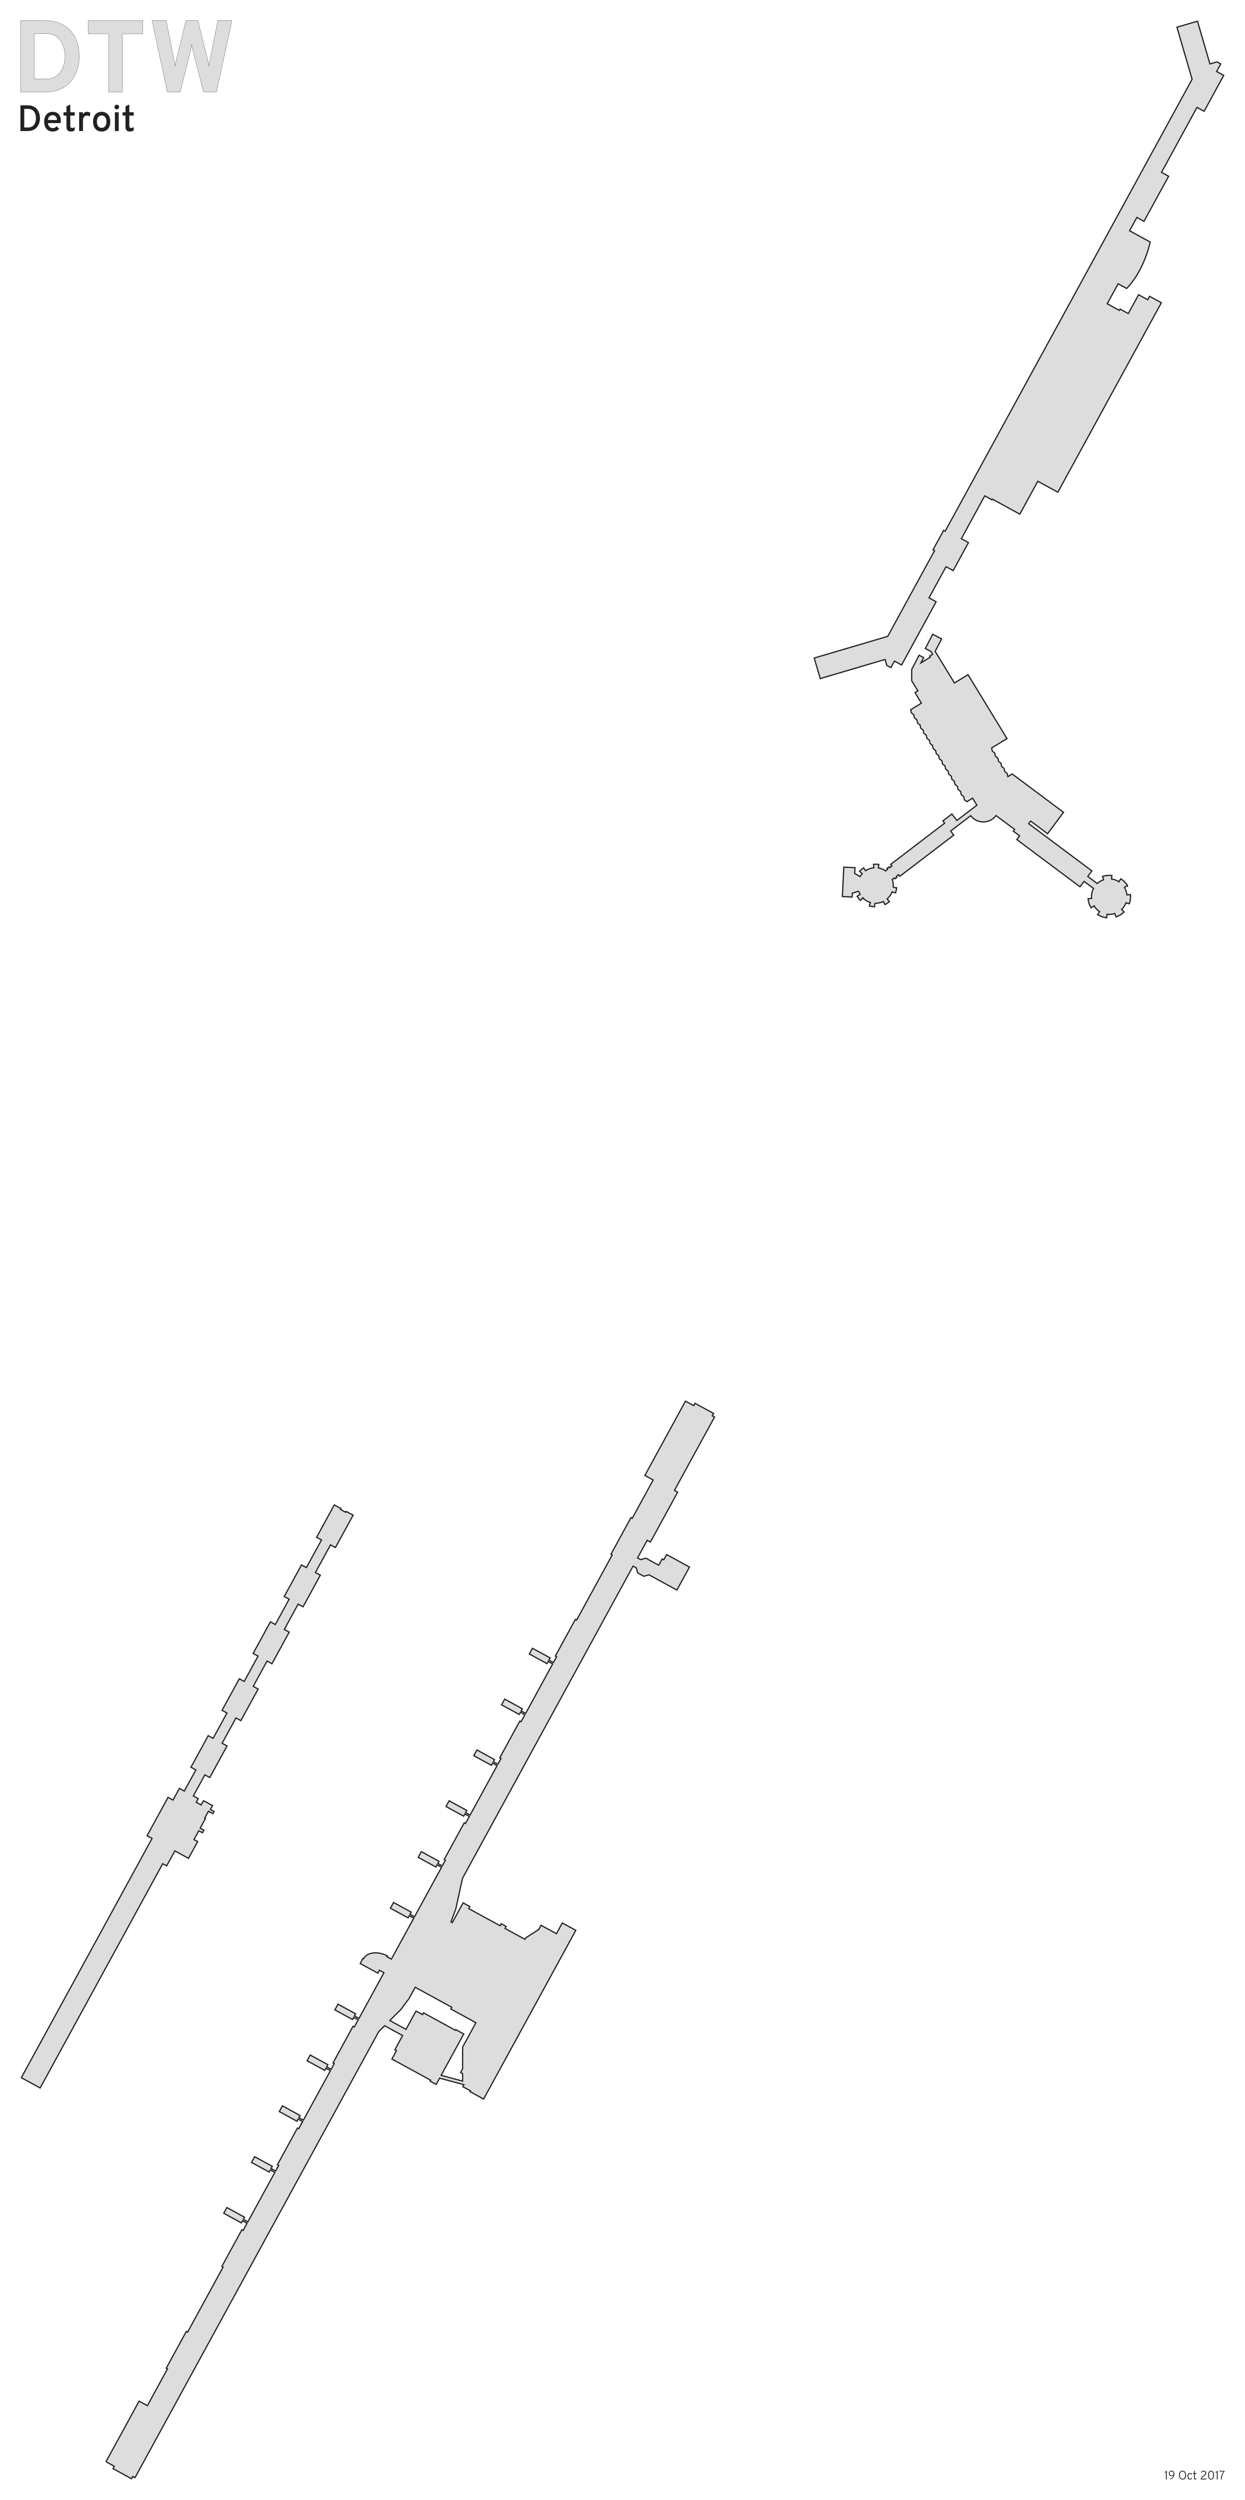 <?xml version="1.0" encoding="UTF-8" standalone="no"?>
<!-- Created with Inkscape (http://www.inkscape.org/) -->

<svg
   xmlns:dc="http://purl.org/dc/elements/1.1/"
   xmlns:cc="http://creativecommons.org/ns#"
   xmlns:rdf="http://www.w3.org/1999/02/22-rdf-syntax-ns#"
   xmlns:svg="http://www.w3.org/2000/svg"
   xmlns="http://www.w3.org/2000/svg"
   xmlns:sodipodi="http://sodipodi.sourceforge.net/DTD/sodipodi-0.dtd"
   xmlns:inkscape="http://www.inkscape.org/namespaces/inkscape"
   width="1523.365"
   height="3057.111"
   viewBox="0 0 1523.365 3057.111"
   id="svg2"
   version="1.1"
   inkscape:version="0.92.4 (5da689c313, 2019-01-14)"
   sodipodi:docname="DTW.svg"
   inkscape:export-filename="C:\Users\paulb\Dropbox\Projects\Terminal Silhouettes\Silhouettes\png\DTW.png"
   inkscape:export-xdpi="90"
   inkscape:export-ydpi="90">
  <sodipodi:namedview
     id="base"
     pagecolor="#ffffff"
     bordercolor="#666666"
     borderopacity="1.0"
     inkscape:pageopacity="1"
     inkscape:pageshadow="2"
     inkscape:zoom="0.25"
     inkscape:cx="-1090.4636"
     inkscape:cy="1517.4795"
     inkscape:document-units="px"
     inkscape:current-layer="layer1"
     showgrid="false"
     units="px"
     fit-margin-top="25"
     fit-margin-left="25"
     fit-margin-right="25"
     fit-margin-bottom="25"
     inkscape:window-width="1920"
     inkscape:window-height="1137"
     inkscape:window-x="1912"
     inkscape:window-y="-8"
     inkscape:window-maximized="1"
     showguides="true"
     inkscape:guide-bbox="true"
     inkscape:object-nodes="true"
     inkscape:snap-smooth-nodes="false"
     inkscape:snap-object-midpoints="false" />
  <defs
     id="defs4" />
  <g
     style="display:inline"
     inkscape:label="Terminal"
     id="layer2"
     inkscape:groupmode="layer"
     transform="translate(-1208.468,-25.76)">
    <path
       style="opacity:1;fill:#dddddd;fill-opacity:1;stroke:#222222;stroke-width:1.5;stroke-linejoin:miter;stroke-miterlimit:4;stroke-dasharray:none;stroke-dashoffset:0;stroke-opacity:1"
       d="m 1338.138,3036.046 10.151,5.55 -1.564,2.861 22.676,12.397 1.564,-2.861 2.729,1.491 34.696,-63.462 5.815,-10.638 24.616,-45.025 24.525,-44.86 43.487,-79.542 24.525,-44.86 43.487,-79.542 24.526,-44.858 43.487,-79.543 24.524,-44.857 4.447,-8.133 7.277,-7.272 21.998,12.027 -9.492,17.365 1.976,1.08 -5.595,10.235 47.336,25.88 -0.636,1.163 7.443,4.069 4.218,-7.713 28.172,7.543 6e-4,4e-4 1.607,0.431 -1.355,2.476 9.422,5.15 -0.509,0.93 16.516,9.029 112.799,-206.321 -16.514,-9.029 -7.185,13.143 -18.84,-10.3 -2.845,5.202 -15.827,10.161 -0.999,1.827 -24.416,-13.349 1.361,-2.49 -5.923,-3.238 -1.361,2.49 -38.487,-21.041 1.36,-2.487 -8.226,-4.497 -1.359,2.488 -11.875,21.721 -1.645,-0.899 5.999,-16.049 1.732,-7.939 6.397,-29.307 4.535,-8.298 24.526,-44.86 43.486,-79.541 24.525,-44.86 43.487,-79.542 24.525,-44.86 43.487,-79.542 0.164,-0.299 3.867,2.115 1.834,6.256 7.494,4.097 6.256,-1.834 14.742,8.06 19.423,10.619 15.387,-28.145 -27.912,-15.26 -3.498,6.397 -1.977,-1.082 -4.21,7.702 -8.32,-4.548 -7.494,-4.097 -6.256,1.834 -3.866,-2.115 11.826,-21.632 3.953,2.162 33.319,-60.943 -3.956,-2.162 14.355,-26.255 34.696,-63.462 -2.73,-1.493 1.564,-2.861 -22.674,-12.396 -1.564,2.861 -10.151,-5.55 -49.688,90.884 10.151,5.55 -25.614,46.849 -1.525,-0.834 -24.526,44.858 1.526,0.835 -43.486,79.541 -1.528,-0.834 -24.525,44.86 1.526,0.835 -3.877,7.091 -5.498,-3.006 1.431,-2.618 -21.597,-11.808 -3.818,6.984 21.599,11.808 1.432,-2.62 5.5,3.006 -33.036,60.428 -5.5,-3.006 1.431,-2.618 -21.596,-11.807 -3.818,6.983 21.599,11.808 1.432,-2.62 5.5,3.006 -4.665,8.532 -1.528,-0.834 -24.525,44.86 1.528,0.834 -3.848,7.038 -5.5,-3.006 1.432,-2.619 -21.599,-11.808 -3.818,6.984 21.599,11.808 1.432,-2.62 5.5,3.006 -33.036,60.427 -5.498,-3.006 1.432,-2.62 -21.598,-11.808 -3.818,6.984 21.599,11.808 1.432,-2.62 5.5,3.006 -4.694,8.586 -1.526,-0.835 -24.527,44.861 1.526,0.834 -3.818,6.983 -5.5,-3.006 1.432,-2.62 -21.599,-11.808 -3.818,6.985 21.598,11.808 1.432,-2.62 5.5,3.006 -33.038,60.429 -5.499,-3.006 1.432,-2.619 -21.598,-11.808 -3.818,6.984 21.598,11.808 1.434,-2.621 5.498,3.006 -27.395,50.109 -5.5,-3.006 0.516,-0.943 a 24.615,16.871 28.666 0 0 -28.979,3.364 l -0.704,-0.385 -3.459,6.329 21.597,11.807 1.962,-3.589 5.5,3.006 -30.568,55.912 -5.498,-3.006 1.431,-2.617 -21.599,-11.808 -3.818,6.983 21.596,11.807 1.433,-2.621 5.5,3.006 -4.755,8.698 -1.528,-0.834 -24.524,44.857 1.526,0.835 -3.758,6.873 -5.498,-3.006 1.431,-2.617 -21.598,-11.807 -3.818,6.984 21.598,11.807 1.433,-2.621 5.5,3.006 -33.038,60.429 -5.5,-3.006 1.431,-2.617 -21.597,-11.808 -3.818,6.983 21.598,11.808 1.432,-2.62 5.5,3.006 -4.784,8.753 -1.526,-0.835 -24.526,44.858 1.528,0.834 -3.728,6.818 -5.499,-3.006 1.431,-2.617 -21.597,-11.808 -3.818,6.984 21.597,11.806 1.432,-2.62 5.5,3.006 -33.038,60.431 -5.5,-3.006 1.432,-2.62 -21.597,-11.806 -3.818,6.983 21.599,11.808 1.432,-2.62 5.499,3.006 -4.815,8.806 -1.525,-0.834 -24.526,44.859 1.526,0.835 -43.486,79.541 -1.528,-0.834 -24.525,44.86 1.526,0.835 -24.616,45.025 -10.151,-5.55 -40.512,74.1 z m -103.567,-469.617 23.026,12.589 149.945,-274.266 4.851,2.652 10.027,-18.338 8.306,4.54 2.962,1.619 5.428,2.968 11.194,-20.477 -4.522,-2.472 5.892,-10.775 4.521,2.472 1.709,-3.124 -4.523,-2.473 6.461,-11.818 -0.929,-0.508 4.598,-8.411 0.929,0.508 4.524,2.473 1.437,-2.631 -4.523,-2.473 2.608,-4.769 -11.018,-6.025 -2.877,5.263 -6.002,-3.282 2.428,-4.443 -6.003,-3.282 14.123,-25.832 6.004,3.283 21.11,-38.614 -6.005,-3.283 16.938,-30.981 6.003,3.282 21.11,-38.612 -6.004,-3.282 16.938,-30.982 6.004,3.283 21.11,-38.613 -6.005,-3.283 16.938,-30.982 6.005,3.283 21.11,-38.612 -6.004,-3.282 18.491,-33.824 6.004,3.282 21.11,-38.613 0.526,-0.964 -8.306,-4.54 -0.582,1.063 -6.413,-3.506 0.582,-1.063 -8.307,-4.542 -0.526,0.964 -21.111,38.613 6.002,3.282 -18.491,33.824 -6.002,-3.282 -21.11,38.612 6.002,3.282 -16.938,30.982 -6.002,-3.282 -21.11,38.613 6.002,3.282 -16.938,30.982 -6.002,-3.282 -21.11,38.613 6.001,3.28 -16.939,30.983 -6.002,-3.282 -21.11,38.612 6.002,3.282 -14.123,25.832 -6.002,-3.282 -7.824,14.309 -6.085,-3.326 -25.628,46.874 6.086,3.328 -159.971,292.604 z m 450.89,-69.89 13.336,-13.327 10.272,-13.711 7.453,-13.633 44.737,24.457 -1.146,2.094 30.703,16.786 -16.269,29.759 -0.014,26.551 -2.5,4.572 2.497,1.366 0,7.334 10e-4,1.831 -26.302,-7.046 27.674,-50.619 -7.443,-4.069 -2.094,-1.145 -0.458,0.84 -39.211,-21.437 -1.195,2.185 -8.008,-4.378 -12.249,22.405 -19.778,-10.812 z m 553.728,-1374.433 11.932,0.574 0.223,-4.629 7.762,-2.591 a 21.744,21.744 0 0 0 1.823,4.038 l -3.737,2.173 a 26.056,26.056 0 0 0 3.988,5.178 l 3.065,-3.022 a 21.744,21.744 0 0 0 9.207,5.548 l -1.249,4.149 a 26.056,26.056 0 0 0 6.45,1.058 l 0.175,-4.287 a 21.744,21.744 0 0 0 10.521,-2.236 l 1.914,3.869 a 26.056,26.056 0 0 0 5.433,-3.632 l -2.796,-3.248 a 21.744,21.744 0 0 0 6.159,-8.818 l 4.036,1.517 a 26.056,26.056 0 0 0 1.488,-6.366 l -4.279,-0.464 a 21.744,21.744 0 0 0 -1.122,-9.662 l 2.548,-1.947 0.836,1.096 2.404,-1.838 -0.835,-1.094 2.768,-2.115 1.538,2.012 66.025,-50.442 -3.789,-4.959 24.559,-18.763 a 19.402,19.402 0 0 0 25.517,4.789 19.402,19.402 0 0 0 5.428,-4.961 l 22.792,17.026 -1.587,2.123 7.642,5.707 -3.379,4.523 77.334,57.772 4.962,-6.644 11.539,8.621 a 21.744,21.744 0 0 0 -2.36,12.206 l -4.294,0.426 a 26.056,26.056 0 0 0 3.662,10.998 l 3.679,-2.244 a 21.744,21.744 0 0 0 6.761,6.916 l -2.339,3.615 a 26.056,26.056 0 0 0 10.887,3.948 l 0.536,-4.252 a 21.744,21.744 0 0 0 9.62,-0.953 l 1.374,4.099 a 26.056,26.056 0 0 0 5.294,-2.453 26.056,26.056 0 0 0 4.593,-3.595 l -3.011,-3.091 a 21.744,21.744 0 0 0 5.273,-8.107 l 4.029,1.47 a 26.056,26.056 0 0 0 1.428,-11.492 l -4.271,0.424 a 21.744,21.744 0 0 0 -3.046,-9.178 l 3.679,-2.244 a 26.056,26.056 0 0 0 -8.107,-8.279 l -2.334,3.607 a 21.744,21.744 0 0 0 -9.084,-3.311 l 0.542,-4.297 a 26.056,26.056 0 0 0 -11.53,1.174 l 1.365,4.075 a 21.744,21.744 0 0 0 -4.418,2.035 21.744,21.744 0 0 0 -3.343,2.534 l -11.621,-8.68 5.045,-6.755 -40.958,-30.6 -15.67,-11.705 -20.704,-15.468 2.399,-3.21 20.704,15.468 19.519,-26.13 -62.774,-46.896 -5.364,3.272 -0.738,-3.839 -3.075,-2.413 -0.738,-3.839 -3.075,-2.413 -0.738,-3.839 -3.075,-2.413 -0.738,-3.839 -3.076,-2.413 -0.738,-3.839 -3.076,-2.413 -0.738,-3.839 18.765,-11.446 -47.67,-78.148 -16.652,10.158 -23.596,-38.682 7.938,-15.232 -10.9,-5.68 -9.072,17.409 6.786,3.536 2.182,3.577 -3.602,2.197 0.781,1.28 -11.441,6.979 3.344,-6.417 -5.626,-2.931 -9.044,17.356 -0.046,13.812 0.481,0.789 4.279,7.016 2.83,4.639 -3.508,2.14 7.835,12.843 -11.936,7.281 -1.153,0.703 0.738,3.839 3.075,2.413 0.738,3.839 3.076,2.413 0.738,3.839 3.075,2.413 0.738,3.839 3.076,2.413 0.738,3.839 3.076,2.413 0.738,3.839 3.076,2.413 0.737,3.837 3.075,2.413 0.738,3.839 3.076,2.413 0.738,3.839 3.076,2.413 0.738,3.839 3.076,2.413 0.738,3.839 3.076,2.413 0.738,3.839 3.075,2.413 0.738,3.839 3.075,2.413 0.738,3.839 3.075,2.413 0.738,3.839 3.075,2.413 0.738,3.839 3.075,2.413 0.738,3.839 3.076,2.413 0.738,3.839 3.076,2.413 1.153,-0.703 5.939,-3.623 5.226,8.568 -24.515,18.731 -3.941,-5.155 -2.114,-2.767 -11.006,8.409 2.115,2.767 -9e-4,-5e-4 -4.591,3.509 -61.432,46.935 1.538,2.012 -2.768,2.115 -0.837,-1.093 -2.405,1.836 0.838,1.095 -2.59,1.978 a 21.744,21.744 0 0 0 -8.931,-3.604 l 0.68,-4.258 a 26.056,26.056 0 0 0 -6.534,-0.184 l 0.403,4.288 a 21.744,21.744 0 0 0 -9.295,3.057 21.744,21.744 0 0 0 -0.833,0.552 l -2.416,-3.579 a 26.056,26.056 0 0 0 -4.899,4.33 l 3.216,2.851 a 21.744,21.744 0 0 0 -2.549,3.537 l -6.634,-3.836 0.341,-7.066 -1.766,-0.083 -11.935,-0.575 -0.984,20.522 -0.742,15.436 z m -27.047,-266.558 64.737,-19.09 14.538,-4.285 2.121,7.2 5.023,2.746 4.351,-7.96 8.722,4.769 42.26,-77.299 -8.723,-4.769 20.856,-38.148 8.722,4.769 18.693,-34.193 -8.722,-4.769 28.655,-52.414 8.722,4.769 0.463,-0.848 33.759,18.456 22.003,-40.246 24.51,13.399 50.739,-92.808 12.208,-22.33 63.711,-116.536 -14.421,-7.884 -2.289,4.186 -11.165,-6.104 -12.589,23.026 -10.001,-5.467 -0.89,1.629 -14.887,-8.139 13.352,-24.423 10.468,5.723 c 21.888,-22.628 28.776,-56.779 28.776,-56.779 l -14.655,-8.013 -10.582,-5.786 8.901,-16.281 8.722,4.769 30.139,-55.128 -8.722,-4.769 43.436,-79.448 8.722,4.769 24.009,-43.915 -8.722,-4.769 5.036,-9.212 -4.59,-2.509 -8.617,2.51 -4.02,-13.809 -11.198,-38.45 -25.129,7.32 18.543,63.662 -302.168,552.699 -1.87,-1.021 -12.971,23.726 1.867,1.02 -57.311,104.829 -89.925,26.513 7.401,25.107 z"
       id="rect4154"
       inkscape:connector-curvature="0" />
  </g>
  <g
     inkscape:groupmode="layer"
     id="layer1"
     inkscape:label="Label">
    <g
       style="font-style:normal;font-variant:normal;font-weight:bold;font-stretch:normal;font-size:125px;line-height:125%;font-family:Overpass;-inkscape-font-specification:'Overpass, Bold';text-align:start;letter-spacing:0px;word-spacing:0px;writing-mode:lr-tb;text-anchor:start;fill:#dddddd;fill-opacity:1;stroke:#222222;stroke-width:0.25;stroke-linecap:butt;stroke-linejoin:miter;stroke-miterlimit:4;stroke-dasharray:none;stroke-opacity:1"
       id="text4144">
      <path
         d="m 25.125,25.125 29.541,0 q 7.629,0 13.733,1.77 6.104,1.709 10.803,4.761 4.761,3.052 8.118,7.263 3.357,4.15 5.493,9.033 2.197,4.822 3.174,10.193 1.038,5.371 1.038,10.742 0,5.005 -0.977,10.254 -0.916,5.188 -2.991,10.071 -2.075,4.822 -5.432,9.094 -3.296,4.272 -8.118,7.507 -4.761,3.174 -11.047,5.005 -6.287,1.831 -14.343,1.831 l -28.992,0 0,-87.524 z m 31.006,71.533 q 6.531,0 10.986,-2.502 4.456,-2.563 7.202,-6.531 2.747,-4.028 3.967,-8.972 1.221,-4.944 1.221,-9.766 0,-5.127 -1.282,-10.071 -1.282,-5.005 -3.967,-8.911 -2.625,-3.906 -6.836,-6.287 -4.15,-2.441 -9.888,-2.441 l -15.503,0 0,55.481 14.099,0 z"
         style=""
         id="path4201" />
      <path
         d="m 149.759,41.421 0,71.228 -16.846,0 0,-71.228 -25.024,0 0,-16.296 66.895,0 0,16.296 -25.024,0 z"
         style=""
         id="path4203" />
      <path
         d="m 283.792,25.125 -18.921,87.524 -15.747,0 -13.245,-51.514 q -0.549,-2.075 -0.793,-3.662 -0.244,-1.648 -0.427,-2.93 -0.183,1.282 -0.488,2.93 -0.305,1.587 -0.793,3.54 l -12.878,51.636 -15.747,0 -18.738,-87.524 17.395,0 9.766,49.255 q 0.488,2.258 0.671,3.723 0.244,1.465 0.427,2.808 0.183,-1.343 0.427,-2.808 0.244,-1.526 0.793,-3.845 l 12.024,-49.133 14.648,0 12.207,49.133 q 0.61,2.319 0.855,3.845 0.244,1.465 0.427,2.808 0.183,-1.343 0.366,-2.808 0.244,-1.465 0.732,-3.723 l 9.766,-49.255 17.273,0 z"
         style=""
         id="path4205" />
    </g>
    <g
       style="font-style:normal;font-variant:normal;font-weight:normal;font-stretch:normal;font-size:45px;line-height:125%;font-family:Overpass;-inkscape-font-specification:'Overpass, Normal';text-align:start;letter-spacing:0px;word-spacing:0px;writing-mode:lr-tb;text-anchor:start;fill:#222222;fill-opacity:1;stroke:none;stroke-width:1px;stroke-linecap:butt;stroke-linejoin:miter;stroke-opacity:1"
       id="text4148">
      <path
         d="m 25,128.763 8.833,0 q 2.747,0 4.922,0.637 2.175,0.615 3.845,1.714 1.67,1.099 2.856,2.615 1.187,1.494 1.934,3.252 0.769,1.736 1.121,3.669 0.352,1.934 0.352,3.867 0,1.802 -0.33,3.691 -0.308,1.868 -1.055,3.625 -0.725,1.736 -1.89,3.274 -1.165,1.538 -2.856,2.703 -1.692,1.143 -3.955,1.802 -2.241,0.659 -5.12,0.659 l -8.657,0 0,-31.509 z m 9.404,27.092 q 1.802,0 3.208,-0.461 1.428,-0.483 2.483,-1.296 1.077,-0.813 1.802,-1.912 0.747,-1.099 1.208,-2.351 0.483,-1.274 0.681,-2.615 0.22,-1.362 0.22,-2.703 0,-2.131 -0.527,-4.153 -0.505,-2.043 -1.604,-3.625 -1.099,-1.604 -2.834,-2.571 -1.714,-0.989 -4.131,-0.989 l -5.229,0 0,22.676 4.724,0 z"
         style=""
         id="path4186" />
      <path
         d="m 64.507,160.821 q -2.395,0 -4.329,-0.813 -1.934,-0.835 -3.296,-2.373 -1.362,-1.56 -2.109,-3.801 -0.725,-2.241 -0.725,-5.076 0,-2.834 0.747,-5.054 0.747,-2.241 2.109,-3.779 1.384,-1.56 3.296,-2.373 1.934,-0.813 4.307,-0.813 2.043,0 3.823,0.659 1.802,0.637 3.142,1.978 1.362,1.318 2.131,3.34 0.791,2.021 0.791,4.768 0,0.747 -0.044,1.582 -0.022,0.835 -0.132,1.45 l -15.491,0 q 0.022,1.428 0.505,2.571 0.505,1.121 1.318,1.934 0.813,0.791 1.846,1.23 1.033,0.417 2.153,0.417 1.428,0 2.637,-0.593 1.23,-0.593 2.131,-1.736 l 3.054,3.142 q -1.252,1.494 -3.208,2.417 -1.956,0.923 -4.658,0.923 z m 0,-19.951 q -1.099,0 -2.109,0.33 -1.011,0.308 -1.802,1.011 -0.769,0.681 -1.274,1.802 -0.505,1.121 -0.593,2.725 l 10.986,0 q -0.044,-1.604 -0.505,-2.725 -0.461,-1.121 -1.208,-1.802 -0.747,-0.703 -1.67,-1.011 -0.901,-0.33 -1.824,-0.33 z"
         style=""
         id="path4188" />
      <path
         d="m 86.458,160.821 q -1.362,0 -2.351,-0.417 -0.967,-0.396 -1.604,-1.143 -0.615,-0.747 -0.901,-1.802 -0.286,-1.077 -0.286,-2.373 l 0,-13.755 -3.56,0 0,-4.065 3.56,0 0,-7.229 4.68,-2.263 0,9.492 5.449,0 0,4.065 -5.449,0 0,12.546 q 0,0.571 0.088,1.055 0.11,0.483 0.352,0.835 0.264,0.352 0.703,0.549 0.439,0.176 1.121,0.176 1.67,0 3.406,-1.077 l -0.571,4.351 q -0.967,0.483 -2.109,0.769 -1.143,0.286 -2.527,0.286 z"
         style=""
         id="path4190" />
      <path
         d="m 96.851,160.272 0,-23.005 4.68,0 0,2.791 q 0.813,-1.758 2.109,-2.527 1.296,-0.791 3.01,-0.791 2.285,0 3.867,1.384 l -0.681,4.329 q -0.637,-0.439 -1.516,-0.769 -0.857,-0.352 -2.109,-0.352 -0.791,0 -1.626,0.286 -0.813,0.264 -1.494,0.967 -0.681,0.681 -1.121,1.846 -0.439,1.143 -0.439,2.922 l 0,12.92 -4.68,0 z"
         style=""
         id="path4192" />
      <path
         d="m 124.404,160.821 q -2.417,0 -4.373,-0.813 -1.934,-0.813 -3.296,-2.351 -1.362,-1.56 -2.109,-3.779 -0.725,-2.241 -0.725,-5.076 0,-2.834 0.725,-5.076 0.747,-2.241 2.109,-3.779 1.362,-1.56 3.296,-2.373 1.956,-0.835 4.373,-0.835 2.395,0 4.351,0.835 1.956,0.813 3.318,2.373 1.362,1.538 2.109,3.779 0.747,2.241 0.747,5.076 0,2.834 -0.747,5.076 -0.747,2.219 -2.109,3.779 -1.362,1.538 -3.318,2.351 -1.956,0.813 -4.351,0.813 z m 0,-4.417 q 1.34,0 2.417,-0.527 1.099,-0.527 1.846,-1.494 0.769,-0.989 1.165,-2.395 0.417,-1.406 0.417,-3.186 0,-1.78 -0.417,-3.186 -0.396,-1.428 -1.165,-2.417 -0.747,-0.989 -1.846,-1.516 -1.077,-0.527 -2.417,-0.527 -1.34,0 -2.417,0.527 -1.077,0.527 -1.846,1.516 -0.747,0.989 -1.165,2.417 -0.396,1.406 -0.396,3.186 0,1.78 0.396,3.186 0.417,1.406 1.165,2.395 0.769,0.967 1.846,1.494 1.077,0.527 2.417,0.527 z"
         style=""
         id="path4194" />
      <path
         d="m 140.576,160.272 0,-23.005 4.68,0 0,23.005 -4.68,0 z m 2.329,-26.587 q -0.593,0 -1.121,-0.22 -0.505,-0.22 -0.901,-0.593 -0.374,-0.396 -0.593,-0.901 -0.22,-0.527 -0.22,-1.121 0,-0.593 0.22,-1.099 0.22,-0.527 0.593,-0.901 0.396,-0.396 0.901,-0.615 0.527,-0.22 1.121,-0.22 0.593,0 1.099,0.22 0.527,0.22 0.901,0.615 0.396,0.374 0.615,0.901 0.22,0.505 0.22,1.099 0,0.593 -0.22,1.121 -0.22,0.505 -0.615,0.901 -0.374,0.374 -0.901,0.593 -0.505,0.22 -1.099,0.22 z"
         style=""
         id="path4196" />
      <path
         d="m 158.704,160.821 q -1.362,0 -2.351,-0.417 -0.967,-0.396 -1.604,-1.143 -0.615,-0.747 -0.901,-1.802 -0.286,-1.077 -0.286,-2.373 l 0,-13.755 -3.56,0 0,-4.065 3.56,0 0,-7.229 4.68,-2.263 0,9.492 5.449,0 0,4.065 -5.449,0 0,12.546 q 0,0.571 0.088,1.055 0.11,0.483 0.352,0.835 0.264,0.352 0.703,0.549 0.439,0.176 1.121,0.176 1.67,0 3.406,-1.077 l -0.571,4.351 q -0.967,0.483 -2.109,0.769 -1.143,0.286 -2.527,0.286 z"
         style=""
         id="path4198" />
    </g>
  </g>
  <g
     inkscape:groupmode="layer"
     id="layer3"
     inkscape:label="Date">
    <g
       style="font-style:normal;font-variant:normal;font-weight:300;font-stretch:normal;font-size:15px;line-height:125%;font-family:Overpass;-inkscape-font-specification:'Overpass, Light';text-align:start;letter-spacing:0px;word-spacing:0px;writing-mode:lr-tb;text-anchor:start;fill:#222222;fill-opacity:1;stroke:none;stroke-width:1px;stroke-linecap:butt;stroke-linejoin:miter;stroke-opacity:1"
       id="text4152">
      <path
         d="m 1426.599,3031.931 0,-8.595 -1.785,0 0,-0.6 q 0.795,0 1.35,-0.27 0.555,-0.285 0.81,-1.035 l 0.675,0 0,10.5 -1.05,0 z"
         style=""
         id="path4167" />
      <path
         d="m 1433.604,3021.251 q 0.855,0 1.485,0.315 0.63,0.315 1.035,0.87 0.42,0.54 0.63,1.29 0.21,0.735 0.21,1.59 0,1.125 -0.39,2.22 -0.375,1.095 -1.065,2.025 -0.675,0.915 -1.62,1.59 -0.945,0.675 -2.085,0.96 l 0,-0.825 q 0.765,-0.225 1.425,-0.675 0.66,-0.465 1.17,-1.065 0.525,-0.6 0.855,-1.29 0.345,-0.69 0.435,-1.365 -0.39,0.495 -1.035,0.765 -0.63,0.255 -1.455,0.255 -0.645,0 -1.215,-0.255 -0.555,-0.255 -0.975,-0.69 -0.405,-0.45 -0.645,-1.02 -0.24,-0.585 -0.24,-1.215 0,-0.735 0.27,-1.365 0.27,-0.645 0.735,-1.11 0.48,-0.465 1.11,-0.735 0.63,-0.27 1.365,-0.27 z m -0.075,5.82 q 0.525,0 0.96,-0.18 0.45,-0.195 0.765,-0.525 0.315,-0.33 0.495,-0.78 0.18,-0.45 0.18,-0.975 0,-0.51 -0.195,-0.945 -0.18,-0.435 -0.51,-0.765 -0.315,-0.33 -0.75,-0.51 -0.435,-0.195 -0.945,-0.195 -0.54,0 -0.99,0.195 -0.435,0.18 -0.75,0.51 -0.315,0.33 -0.495,0.765 -0.165,0.435 -0.165,0.945 0,0.525 0.165,0.975 0.165,0.45 0.48,0.78 0.315,0.33 0.75,0.525 0.45,0.18 1.005,0.18 z"
         style=""
         id="path4169" />
      <path
         d="m 1446.899,3031.166 q 0.9,0 1.515,-0.405 0.63,-0.405 1.005,-1.05 0.39,-0.645 0.555,-1.44 0.18,-0.81 0.18,-1.59 0,-0.855 -0.18,-1.665 -0.165,-0.81 -0.555,-1.425 -0.375,-0.63 -1.005,-1.005 -0.615,-0.39 -1.515,-0.39 -0.9,0 -1.53,0.405 -0.615,0.405 -1.005,1.05 -0.375,0.645 -0.555,1.455 -0.165,0.795 -0.165,1.575 0,0.855 0.165,1.665 0.18,0.81 0.555,1.44 0.39,0.615 1.005,1.005 0.63,0.375 1.53,0.375 z m 0,0.945 q -1.215,0 -2.055,-0.48 -0.825,-0.48 -1.335,-1.26 -0.51,-0.78 -0.735,-1.74 -0.225,-0.975 -0.225,-1.95 0,-0.975 0.225,-1.935 0.225,-0.975 0.735,-1.755 0.51,-0.78 1.335,-1.26 0.84,-0.48 2.055,-0.48 1.215,0 2.04,0.48 0.84,0.48 1.35,1.26 0.51,0.78 0.735,1.755 0.225,0.96 0.225,1.935 0,0.975 -0.225,1.95 -0.225,0.96 -0.735,1.74 -0.51,0.78 -1.35,1.26 -0.825,0.48 -2.04,0.48 z"
         style=""
         id="path4171" />
      <path
         d="m 1455.989,3032.111 q -1.395,0 -2.22,-1.035 -0.81,-1.05 -0.81,-2.97 0,-1.905 0.825,-2.955 0.84,-1.065 2.325,-1.065 0.855,0 1.5,0.42 0.645,0.405 0.96,1.185 l -0.96,0.375 q -0.18,-0.435 -0.555,-0.735 -0.36,-0.3 -0.99,-0.3 -0.54,0 -0.915,0.225 -0.375,0.21 -0.63,0.615 -0.24,0.39 -0.36,0.96 -0.105,0.57 -0.105,1.275 0,1.455 0.48,2.265 0.48,0.795 1.5,0.795 0.63,0 1.065,-0.315 0.435,-0.315 0.63,-0.855 l 0.945,0.36 q -0.27,0.81 -0.99,1.29 -0.705,0.465 -1.695,0.465 z"
         style=""
         id="path4173" />
      <path
         d="m 1462.465,3032.111 q -0.825,0 -1.17,-0.495 -0.345,-0.51 -0.345,-1.26 l 0,-5.145 -1.305,0 0,-0.945 1.305,0 0,-2.64 1.05,-0.525 0,3.165 1.95,0 0,0.945 -1.95,0 0,4.695 q 0,0.255 0.015,0.48 0.03,0.21 0.12,0.375 0.09,0.165 0.255,0.27 0.165,0.09 0.435,0.09 0.39,0 0.66,-0.15 0.285,-0.15 0.495,-0.3 l -0.12,1.095 q -0.3,0.165 -0.63,0.255 -0.33,0.09 -0.765,0.09 z"
         style=""
         id="path4175" />
      <path
         d="m 1469.254,3031.931 q 0,-0.99 0.285,-1.695 0.285,-0.72 0.735,-1.26 0.45,-0.54 1.02,-0.945 0.57,-0.405 1.14,-0.795 0.495,-0.33 0.945,-0.645 0.45,-0.33 0.795,-0.69 0.36,-0.36 0.57,-0.765 0.21,-0.42 0.21,-0.93 0,-0.855 -0.6,-1.425 -0.585,-0.585 -1.68,-0.585 -1.065,0 -1.605,0.48 -0.54,0.465 -0.735,1.215 l -0.93,-0.42 q 0.12,-0.465 0.405,-0.87 0.285,-0.405 0.72,-0.705 0.435,-0.3 0.99,-0.465 0.57,-0.18 1.245,-0.18 1.56,0 2.415,0.81 0.87,0.795 0.87,2.145 0,0.72 -0.285,1.275 -0.27,0.555 -0.72,1.02 -0.435,0.45 -0.99,0.84 -0.555,0.375 -1.125,0.735 -0.45,0.3 -0.87,0.6 -0.42,0.285 -0.78,0.63 -0.345,0.33 -0.585,0.735 -0.24,0.39 -0.33,0.885 l 5.775,0 0,1.005 -6.885,0 z"
         style=""
         id="path4177" />
      <path
         d="m 1481.833,3032.111 q -1.035,0 -1.725,-0.48 -0.69,-0.48 -1.11,-1.245 -0.405,-0.78 -0.585,-1.74 -0.18,-0.975 -0.18,-1.965 0,-0.54 0.06,-1.155 0.06,-0.63 0.21,-1.23 0.165,-0.6 0.42,-1.155 0.27,-0.555 0.675,-0.975 0.405,-0.42 0.945,-0.66 0.555,-0.255 1.29,-0.255 1.035,0 1.725,0.495 0.69,0.48 1.095,1.26 0.42,0.78 0.6,1.755 0.18,0.96 0.18,1.92 0,0.555 -0.075,1.17 -0.06,0.615 -0.225,1.23 -0.15,0.6 -0.42,1.155 -0.255,0.54 -0.66,0.96 -0.405,0.42 -0.96,0.675 -0.54,0.24 -1.26,0.24 z m 0,-0.945 q 0.78,0 1.26,-0.42 0.495,-0.435 0.765,-1.095 0.27,-0.66 0.36,-1.455 0.09,-0.795 0.09,-1.515 0,-0.81 -0.105,-1.605 -0.105,-0.81 -0.39,-1.44 -0.285,-0.645 -0.765,-1.035 -0.48,-0.405 -1.215,-0.405 -0.795,0 -1.29,0.435 -0.48,0.435 -0.75,1.095 -0.27,0.66 -0.375,1.455 -0.09,0.78 -0.09,1.5 0,0.825 0.105,1.635 0.105,0.795 0.39,1.44 0.285,0.63 0.765,1.02 0.495,0.39 1.245,0.39 z"
         style=""
         id="path4179" />
      <path
         d="m 1488.855,3031.931 0,-8.595 -1.785,0 0,-0.6 q 0.795,0 1.35,-0.27 0.555,-0.285 0.81,-1.035 l 0.675,0 0,10.5 -1.05,0 z"
         style=""
         id="path4181" />
      <path
         d="m 1493.94,3031.931 q 0.015,-1.23 0.15,-2.43 0.15,-1.2 0.51,-2.385 0.375,-1.185 0.99,-2.37 0.615,-1.2 1.575,-2.415 l -5.085,0 0,-0.9 6.285,0 0,0.69 q -1.095,1.26 -1.755,2.595 -0.66,1.32 -1.02,2.61 -0.36,1.275 -0.48,2.46 -0.12,1.185 -0.12,2.145 l -1.05,0 z"
         style=""
         id="path4183" />
    </g>
  </g>
</svg>
